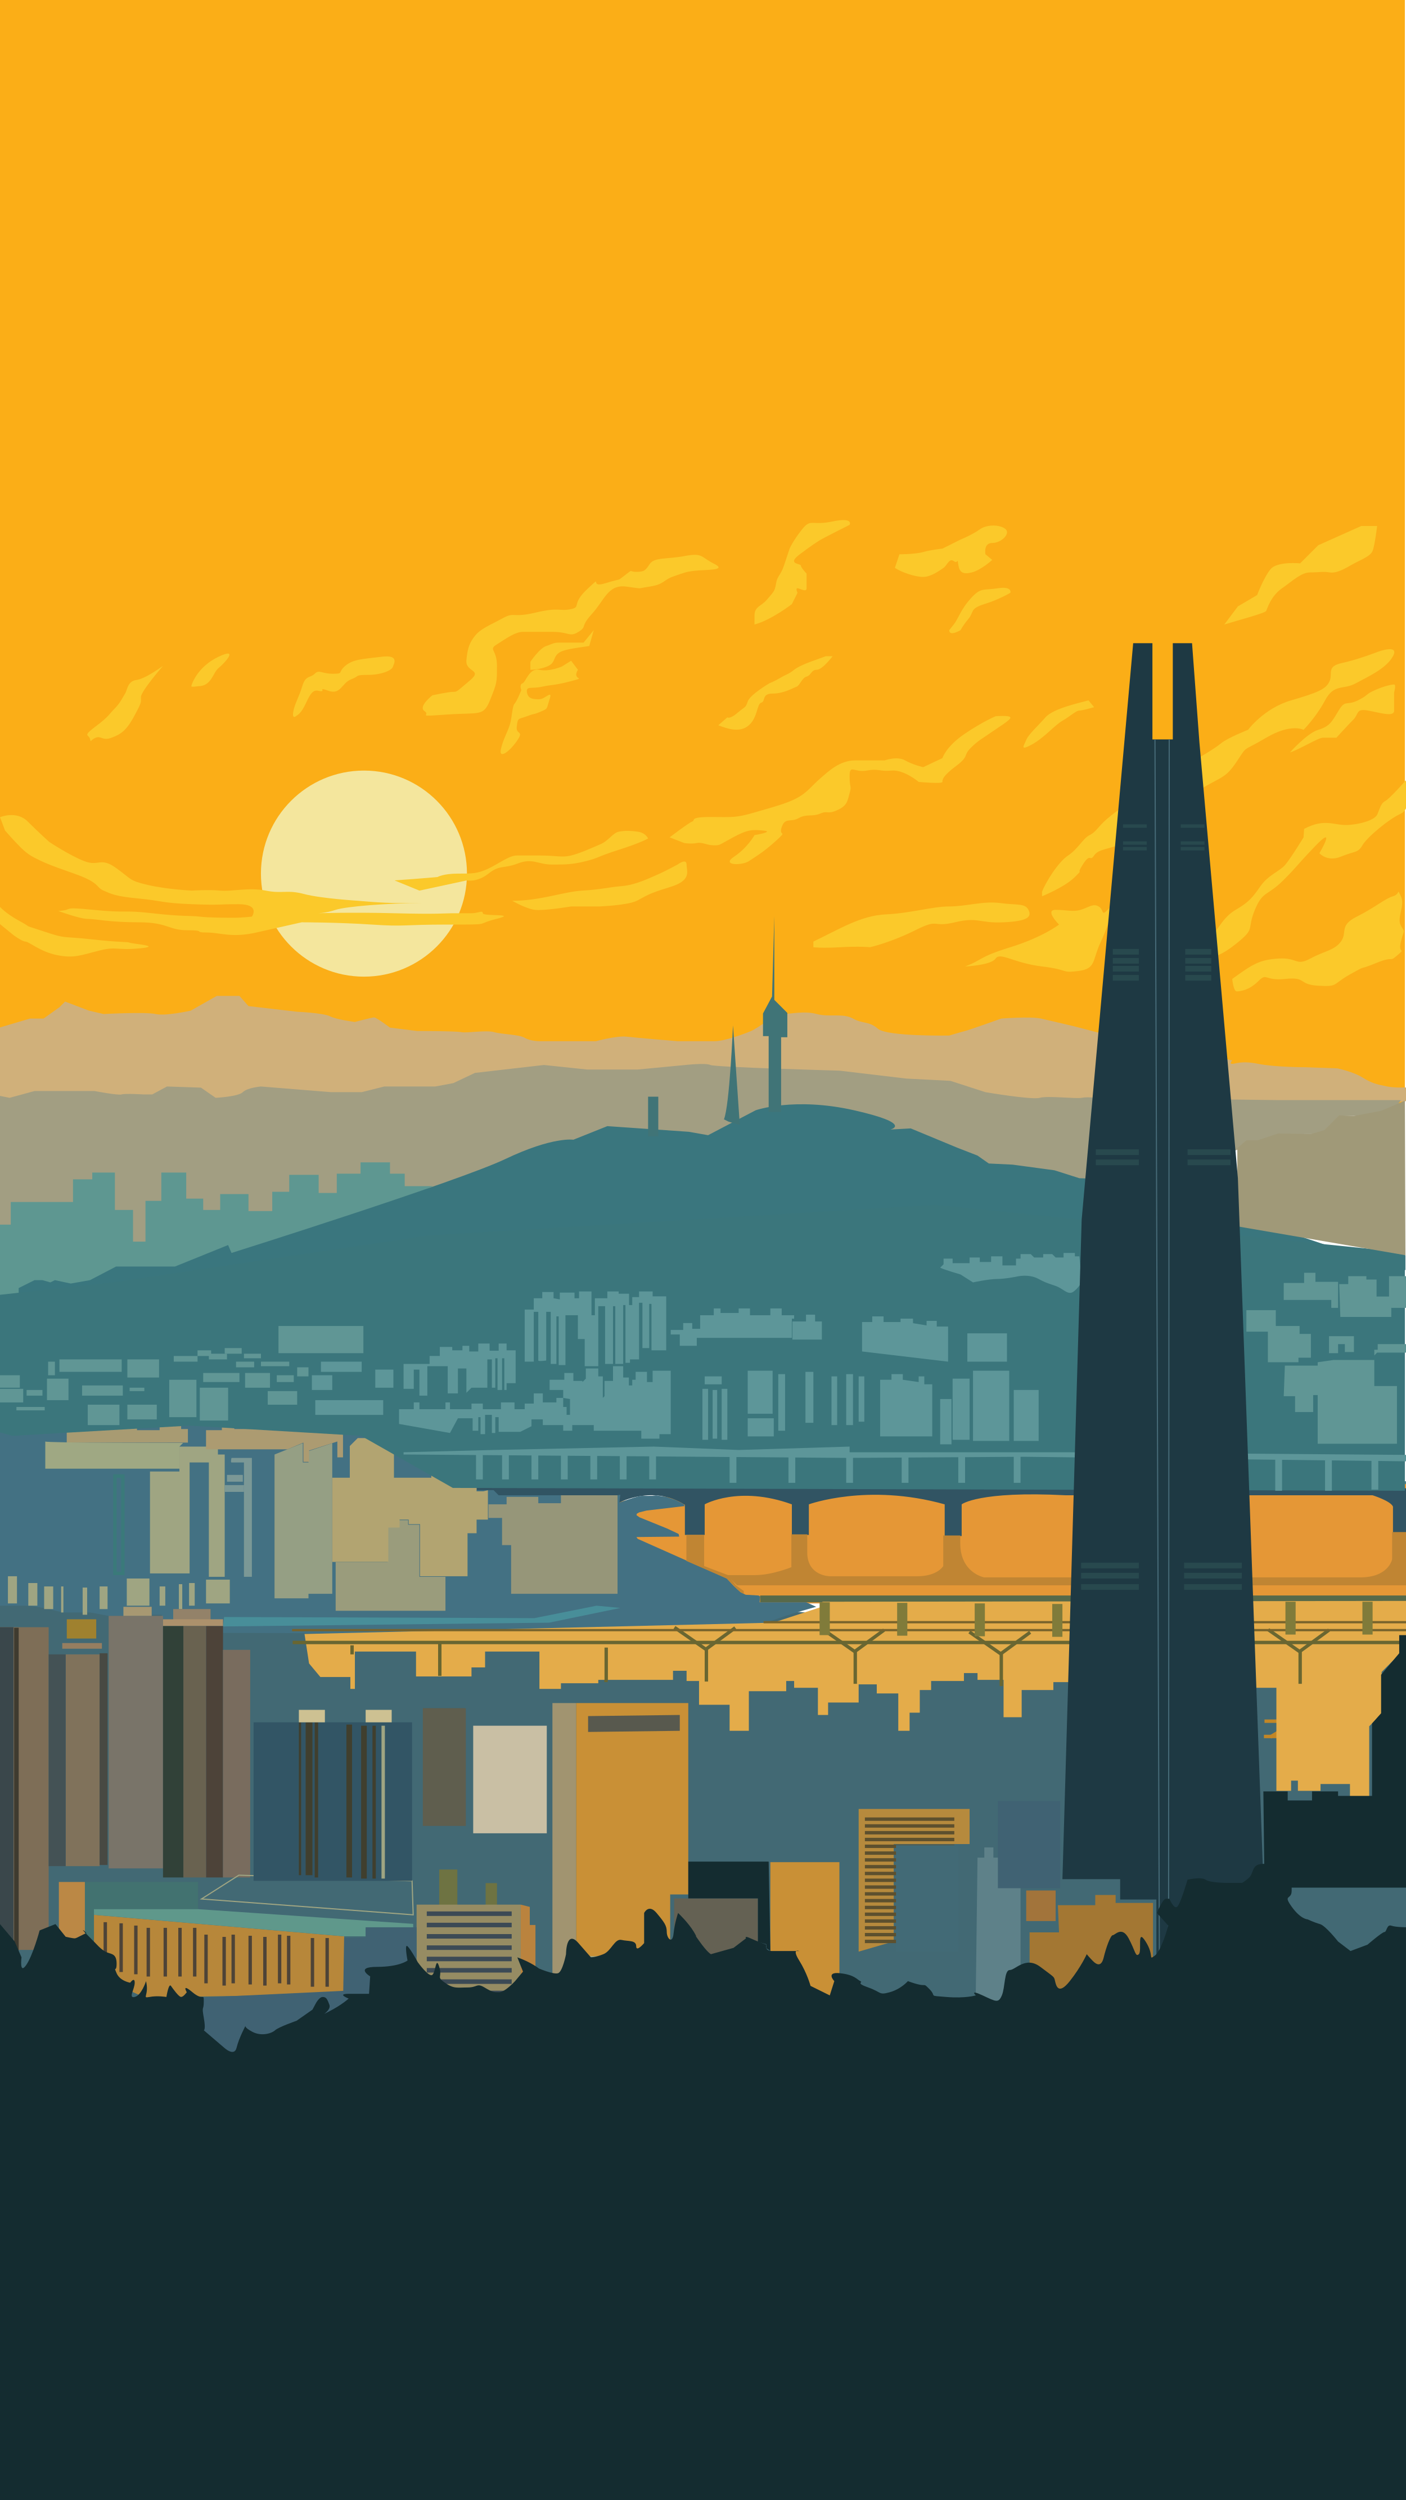 <?xml version="1.0" encoding="utf-8"?>
<!-- Generator: Adobe Illustrator 16.0.0, SVG Export Plug-In . SVG Version: 6.00 Build 0)  -->
<!DOCTYPE svg PUBLIC "-//W3C//DTD SVG 1.1//EN" "http://www.w3.org/Graphics/SVG/1.1/DTD/svg11.dtd">
<svg version="1.1" id="Layer_1" xmlns="http://www.w3.org/2000/svg" xmlns:xlink="http://www.w3.org/1999/xlink" x="0px" y="0px"
	 width="1242px" height="2208px" viewBox="0 0 1242 2208" enable-background="new 0 0 1242 2208" xml:space="preserve">
<polygon fill="#437183" points="425,1308 416,1319 470,1345 503,1323 502,1310 "/>
<polygon fill="#426974" points="0,1380 0,2206.779 5.868,2208 1242,2208 1242,1456.703 "/>
<g>
	<defs>
		<polygon id="SVGID_1_" points="0,0 0,908 1241,975 1241,0 "/>
	</defs>
	<clipPath id="SVGID_2_">
		<use xlink:href="#SVGID_1_"  overflow="visible"/>
	</clipPath>
	
		<!-- <linearGradient id="SVGID_3_" gradientUnits="userSpaceOnUse" x1="0" y1="2208" x2="1" y2="2208" gradientTransform="matrix(1241 0 0 -1241 0 2740616)">
            <stop  offset="0" style="stop-color:#7F47DD"/>
            <stop  offset="4.890640e-008" style="stop-color:#E99600"/>
            <stop  offset="0.5169" style="stop-color:#FBAE17"/>
            <stop  offset="1" style="stop-color:#E9C300"/>
        </linearGradient> -->
	<rect clip-path="url(#SVGID_2_)" fill="#FBAE17" width="1241" height="975"/>
</g>
<g>
	<defs>
		<rect id="SVGID_4_" width="1242" height="2208"/>
	</defs>
	<clipPath id="SVGID_5_">
		<use xlink:href="#SVGID_4_"  overflow="visible"/>
	</clipPath>
	
		<linearGradient id="SVGID_6_" gradientUnits="userSpaceOnUse" x1="9.765625e-004" y1="2208" x2="1" y2="2208" gradientTransform="matrix(1242 0 0 -1242 -1 2742824)">
		<stop  offset="0" style="stop-color:#7F47DD"/>
		<stop  offset="4.890640e-008" style="stop-color:#E99600"/>
		<stop  offset="0.517" style="stop-color:#FBAE17"/>
		<stop  offset="1" style="stop-color:#E9C300"/>
	</linearGradient>
	<polygon clip-path="url(#SVGID_5_)" fill="url(#SVGID_6_)" points="0,908 0,908 0,0 1241,0 1241,975 0,908 0,908 0,908 1241,975 
		1241,0 0,0 0,908 	"/>
	<path clip-path="url(#SVGID_5_)" fill="#D0B07A" d="M-0.5,907.5l27-8h12l14-10l5-5l21,8l13,3c0,0,37-2,46,0s31-3,31-3l23-13h20l8,9
		l43,5c0,0,23,1,29,4s22,5,22,5s15-4,17-4s14,9,14,9l24,3c0,0,34,0,39,1s22-2,29,0s22,2,27,5s13,3,13,3h50c0,0,18-5,27-4s45,4,45,4
		h33c8,0,25-6,32-9s21-15,28-15s19-3,30,0s23-1,32,4s14,2,22,9s63,6,63,6s10-3,14-4s32-11,32-11s26-2,35,0s30,7,30,7l19,5l120,25
		c0,0-3,3,0,3s8-3,23,0s42,3,42,3l28,1c0,0,14,3,22,8s12,6,22,8s26,0,33,1s27-3,27-3l-44,15l-180,18l-272-15l-134-3l-294,9l-186,12
		l-110-5l-66-5V907.5z"/>
	<path clip-path="url(#SVGID_5_)" fill="#A29E82" d="M-63,964l8.5,2.5l27-3l21,3l15,3l22-6h42h11c0,0,21,4,24,3s19,0,19,0h8l13-7
		l30,1l13,9c0,0,20-1,24-5s16-5,16-5l62,5h27l20-5h15h30l16-3l19-9l61-7l38,4h45l42-4c0,0,18-2,22,0s114,5,114,5l59,7l39,2l31,10
		c0,0,41,7,48,5s32,1,37,0s12,0,12,0l160,2h80h30l-7,10l-25,4h-22l-13,16h-18l-26,2l-24,8l-15,6l-24,14l-28,3l-43.879,8H618.5h-134
		l-102,8l-44,34l-273,19h-110l-23-75L-63,964z"/>
	<path clip-path="url(#SVGID_5_)" fill="#F4E69D" d="M412.5,771.5c0-50.258-40.742-91-91-91s-91,40.742-91,91s40.742,91,91,91
		S412.5,821.758,412.5,771.5"/>
	<path clip-path="url(#SVGID_5_)" fill="#FBC92A" d="M382,614c0,0-13,10-7,14s-9,5,20,3s32,2,38-13s6-15,6-30s-8-14,0-19
		s16-11,23-11h26c15,0,15,5,23,0s1-4,12-16s14-26,30-24s8,2,21,0s12-6,21-9s10-4,19-5s29,0,17-6s-10-10-26-7s-27,1-31,7s-5,7-12,7
		s-2-3-10,3s-1,2-17,7s-1-9-16,5s-5,16-15,18s-10-2-31,3s-18-1-29,5s-19,9-24,15s-7,11-8,22s15,8,3,18s-11,10-15,10S382,614,382,614
		"/>
	<path clip-path="url(#SVGID_5_)" fill="#FBC92A" d="M262,632c9-5,10-24,19-22s-2-4,9,0s12-7,20-10s3-4,15-4s21-4,22-7s6-11-10-9
		s-25,2-32,8s-1,7-11,7s-12-4-16,0s-8,1-11,11s-7,16-8,23S262,632,262,632"/>
	<path clip-path="url(#SVGID_5_)" fill="#FBC92A" d="M175,606c12,0,13-12,18-16s19-19,0-10s-24,25-24,26S175,606,175,606"/>
	<path clip-path="url(#SVGID_5_)" fill="#FBC92A" d="M144,588c0,0-19.5,22.5-19.5,27.5s1,4-6,17s-12,16-20,19s-9-2-14,0s-4,5-5,1
		s-7-2,5-11s12-11,17-16s7-10,9-13s2-11,10-12S144,588,144,588"/>
	<path clip-path="url(#SVGID_5_)" fill="#FBC92A" d="M520.5,570.5c-13,2-24,3-28,7s-2,8-9,11s-15,3-15,3v-7c0,0,8-12,14-14s6-3,12-3
		h21l9-11L520.5,570.5z"/>
	<path clip-path="url(#SVGID_5_)" fill="#FBC92A" d="M510.5,591.5c-6,10,9,6-6,10s-17,3-26,5s-14-1-13,5s6,6,11,6s12-9,9,0
		s-1,8-8,11s-4,1-12,4s-8,1-9,9s7,3,0,13s-16,16-14,7s6-15,8-22s2-16,4-18s6-12,6-12s-2-5,1-6s6-14,15-12s20-3,20-3l8-5L510.5,591.5
		z"/>
	<path clip-path="url(#SVGID_5_)" fill="#FBC92A" d="M634.5,640.5c8,3,19,7,27,0s7-19,11-20s0-8,10-8s18-5,21-6s5-8,9-9s4-6,9-6
		s14-12,14-12h-6l-11,4c0,0-12,4-17,8s-7,4-12,7s-10,5-10,5s-17,10-19,16s-2,4-9,10s-9,4-9,4L634.5,640.5z"/>
	<path clip-path="url(#SVGID_5_)" fill="#FBC92A" d="M666.5,551.5c15-4,33-18,33-18l5-10c0,0-2-4,0-4s8,4,8,0v-13c0,0-5-5-5-7
		s-13-1-1-10s14-10,17-12s27-14,27-14s4-7-15-3s-19-3-27,7s-11,17-11,17l-5,15c-3,9-6,9-7,16s-3,8-8,14s-11,6-11,14V551.5z"/>
	<path clip-path="url(#SVGID_5_)" fill="#FBC92A" d="M348.5,777.5c28-2,38-3,38-3s5-3,18-3s17,0,26-4s19-12,26-12h20c15,0,20,2,28,0
		s19-7,26-10s11-10,16-11s10-1,17,0s9,6,9,6s-7,4-26,10s-17,7-29,10s-18,3-30,3s-17-6-30-1s-16,1-26,9s-19.201,6-19.201,6l-41.799,9
		L348.5,777.5z"/>
	<path clip-path="url(#SVGID_5_)" fill="#FBC92A" d="M591.5,739.5c0,0,17-13,20-14s-3-4,16-4s22,1,39-4s29-8,38-13s13-11,20-17
		s17-16,31-16h26c0,0,11-4,18,0s16,6,16,6l17-8c0,0,3-10,19-21s28-16,28-16s12-1,13,1s-11,9-18,14s-10,6-17,13s-1,7-13,16
		s-12,12-12,14s-21,0-21,0s-13-11-24-10s-11-2-22,0s-15-6-15,5s2,8,0,15s-2,11-11,15s-8,0-15,3s-12,0-19,4s-12-1-15,8s6,2-5,12
		s-18,14-24,18s-25,4-13-4s18-19,18-19s18-3,8-4s-14-1-27,6s-11,7-17,7s-10-3-15-2s-11,0-11,0L591.5,739.5z"/>
	<path clip-path="url(#SVGID_5_)" fill="#FBC92A" d="M838.5,556.5c0,6,10,0,10,0s2-4,7-10s1-9,14-13s23-10,23-10s2-6-11-4
		s-15-1-24,9s-11,18-15,23L838.5,556.5z"/>
	<path clip-path="url(#SVGID_5_)" fill="#FBC92A" d="M790.5,501.5c6,4,18,8,25,8s15-6,18-8s5-9,9-6s3-4,4,3s4,9,12,7s18-11,18-11
		l-6-5c0,0-2-10,6-10s16-8,12-12s-16-5-23,0s-17,9-17,9l-16,8c0,0-10,1-17,3s-21,2-21,2L790.5,501.5z"/>
	<path clip-path="url(#SVGID_5_)" fill="#FBC92A" d="M961.5,618.5c-7,2-31,7-38,15s-15,15-17,20s-6,10,5,4s20-17,27-21s12-9,15-9
		s13-3,13-3L961.5,618.5z"/>
	<path clip-path="url(#SVGID_5_)" fill="#FBC92A" d="M0,721.667c0,0,14.5-6.167,24.5,3.833s19,18,19,18s18,12,31,17s14-4,28,6
		s11,11,28,15s39,5,39,5s15-1,25,0s25.333-3,40.167,0c14.833,3,18.833-1,33.833,3s48,6,48,6s20,2,36,2h21c-31,0-68,3-77,6
		s-16,3-16,3s30-1,68,0s45,0,51,0h17c6,0,10-3,10,0s32,0,12,5s-2,5-43,5s-37,2-67,0s-62-2-62-2s-18,4-40,9s-32,0-44,0s0-2-17-2
		s-17-7-43-7s-38-3-45-3s-26-7-26-7c15-1,1-4,31-1s26,0,52,3s34,2,42,3s26,1,31,1s15-1,15-1s8-11-12-11s-14,1-41,0s-26-3-47-5
		s-24-4-31-7s-3-7-26-15s-27-10-35-14s-13-10-16-13s-10-11-10-11L0,721.667z"/>
	<path clip-path="url(#SVGID_5_)" fill="#FBC92A" d="M-0.5,800.333c0,0,5,6.167,18,13.167s0,2,21,9s15,4,42,7s32,2,34,3s30,3,9,5
		s-20-2-36,2s-22,7-37,4s-25-12-28-12s-11-6-11-6l-12-9.834V800.333z"/>
	<path clip-path="url(#SVGID_5_)" fill="#FBC92A" d="M452.5,795.5c25,0,45-8,62-9s23-3,35-4s24-7,31-10s18-9,18-9s8-6,8,0
		s5,14-15,20s-21,8-29,12s-33,5-33,5h-25c0,0-24,4-32,3S452.5,795.5,452.5,795.5"/>
	<path clip-path="url(#SVGID_5_)" fill="#FBC92A" d="M1152,732c19-10,26.5-2.5,39.5-3.5c8.255-0.635,15.301-2.48,19.855-4.766
		c2.619-1.314,4.416-2.774,5.145-4.234c2-4,3-10,7-12S1242,689,1242,689s6.5,24.5-4.5,29.5s-30,21-34,28s-7,5-19,10s-19-3-19-3
		s16-27-4-6s-14,16-28,30s-18,9-25,26s0,16-13,27s-20,14-29,16s-9-6,0-15s13-21,25-28s15-11,22-21s17-13,22-19s16-24,16-24L1152,732
		z"/>
	<path clip-path="url(#SVGID_5_)" fill="#FBC92A" d="M1088.5,864.5c18-13,24-17,41-18s15,7,28,0s21-7,27-15s-2-14,14-22s25-16,32-18
		s3-8,7,0s-4,19,0,26s3,2,0,14s5,5-3,12s-2,0-19,7s-7,1-23,10s-10,11-28,10s-10-8-29-6s-16-6-24,2s-16,9-19,9
		S1088.5,864.5,1088.5,864.5"/>
	<path clip-path="url(#SVGID_5_)" fill="#FBC92A" d="M718.5,831.5c23-11,42-23,64-24s41-7,56-7s30-5,45-3s22,0,25,6s0,10-22,11
		s-22-5-43,0s-13-4-35,7s-40,15-40,15s-9-1-26,0s-24,0-24,0V831.5z"/>
	<path clip-path="url(#SVGID_5_)" fill="#FBC92A" d="M852.5,853.5c16-6,11-8,40-17s43-20,43-20s-13-13-3-13s15,2,22,0s11-6,16-3
		s2,9,8,3s14-31,9-16s-7,27-15,44s-4,24-20,26s-7-1-32-4s-37-13-41-7S852.5,853.5,852.5,853.5"/>
	<path clip-path="url(#SVGID_5_)" fill="#FBC92A" d="M920.5,787.5c3-8,14-26,23-32s13-15,19-18s7-7,15-14s37-28,47-34s15-8,26-15
		s22-13,28-18s24-12,24-12s14-19,38-26s31-10,34-17s-3-13,11-16s32-10,32-10s19-7,13,4s-22,18-33,24s-19,0-27,15s-19,26-19,26
		s-11-6-33,7s-16,6-26,21s-13,13-33,25s-21,12-29,19s-16,20-34,27s-26,6-30,12s-3-3-10,8s2,2-7,11s-29,17-29,17V787.5z"/>
	<path clip-path="url(#SVGID_5_)" fill="#FBC92A" d="M1139.5,664.5c9-3,25-13,29-13h12c0,0,10-11,15-16s2-10,13-8s23,6,23,0v-16
		c0,0,2-7,0-7s-8,1-17,5s-5,4-15,9s-11-1-17,9s-8,14-18,17S1139.5,664.5,1139.5,664.5"/>
	<path clip-path="url(#SVGID_5_)" fill="#FBC92A" d="M1081.5,551.5c13-4,36-10,37-12s4-13,14-20s17-14,25-14s11-1,17,0s13-3,20-7
		s16-7,18-12s4-22,4-22h-14l-38,17l-16,16c0,0-20-2-26,5s-12,23-12,23l-17,10L1081.5,551.5z"/>
	<path clip-path="url(#SVGID_5_)" fill="#5E9791" d="M-66,1060h10v-38h30l7,12v42h9v22.5h8.5v-17h11v-20h37h18v-20h17v-6h20v33h16
		v28h11v-36h14v-25h22v23h15v10h15v-14h25v15h21v-17h15v-15h26v16h16v-17h21v-10h26v10h13v11h24.974l-146.974,67c0,0-190,48-191,47
		s-49-19-49-19l3-43"/>
	<path clip-path="url(#SVGID_5_)" fill="#3A767E" d="M0.5,1144.5v56l40,2l105-5l91-8v-23h41v-7h21v5h35v20h11h24v22h11v-8h7v-11h11
		v6h8v-5h9v5h7v-8h11v8h7v-8h9v7h7v10h8v-11v-35h6v-10h9v-6h9v6h7v-6h29v22h3v-16h8v-6h12v3h8v9h4v-6h5v-6h14v3h10v26l8,5l21-16h17
		l91,1l104,24h72l206-26h21l114-36v-13l-34-5h-24l-72-24l-20-5l-103-33l-35-1l-22-7l-37-5l-21-1l-10-7l-18-7l-41-17l-18,1
		c0,0,21-5-32-17s-87,0-87,0l-42,22l-17-3l-72-5l-30,12c0,0-18-3-60,17s-242,83-242,83l-3-7l-47,19h-52l-23,12l-17,3l-14-3l-4,2
		l-7-2h-7l-14,7v5l-7,2h-19h-40c-10-10-9,0-9,0l-8.5,0.5"/>
	<polygon clip-path="url(#SVGID_5_)" fill="#407477" points="684,809 682,880 674,895 674,915 679,915 679,982 690,982 690,916 
		695.5,916 695.5,894.5 684,883 	"/>
	<path clip-path="url(#SVGID_5_)" fill="#407477" d="M647.5,905.5c0,0-3,71-8,83l4,2l10,3L647.5,905.5z"/>
	<rect x="572.5" y="968.5" clip-path="url(#SVGID_5_)" fill="#407477" width="9" height="35"/>
	<polygon clip-path="url(#SVGID_5_)" fill="#5D9699" points="237,1166 237,1195 246,1195 246,1171 321,1171 321,1196 333,1196 
		333,1166 299,1166 299,1158 278,1158 278,1166 	"/>
	<polygon clip-path="url(#SVGID_5_)" fill="#5D9699" points="948.038,1177.5 909.5,1189.5 909.5,1231.5 946.5,1231.5 	"/>
	<rect x="41.5" y="1240.5" clip-path="url(#SVGID_5_)" fill="#609695" width="23" height="16"/>
	<rect x="28.5" y="1204.5" clip-path="url(#SVGID_5_)" fill="#609695" width="9" height="5"/>
	<rect x="599.5" y="1284.5" clip-path="url(#SVGID_5_)" fill="#5D9699" width="6" height="22"/>
	<polygon clip-path="url(#SVGID_5_)" fill="#54838B" points="421,1309 1325,1308 1316,1314 421,1312 	"/>
	<path clip-path="url(#SVGID_5_)" fill="#E59736" d="M585.777,1321.695c0,0-56.896,2.418-40.64,10.881
		c16.256,8.463,40.64,18.136,34.544,19.345c-6.096,1.21-39.624,0-37.592,2.419c2.032,2.418,15.24,9.672,15.24,9.672l66.04,33.853
		c0,0,10.16,13.3,12.192,14.509s6.096,3.627,6.096,3.627H1425v-25.39c0,0-24.384-12.091-69.089-19.345
		c-44.704-7.254-57.912-27.808-57.912-27.808s-32.55-32.728-47.263-32.686c-14.714,0.041-50.104-1.772-50.104-1.772
		L585.777,1321.695z"/>
	<rect x="671.5" y="1409" clip-path="url(#SVGID_5_)" fill="#586949" width="759.5" height="6"/>
	<path clip-path="url(#SVGID_5_)" fill="#315463" d="M421,1312v4h15l4.5,4.5H547v6.5c0,0,30-16,58,2v26.5h17.5v-27c0,0,30-17,77,0
		v27h15v-27c0,0,52-19,120,0v28h15v-28c0,0,15-12,92-8h271c0,0,16,5,18,10v23h16v-26c0,0,0-7,37-7h32v-6L421,1312z"/>
	<path clip-path="url(#SVGID_5_)" fill="#437183" d="M671,1415h41.25l8.75,4c0,0-22,6-33,10s-15,5-15,5l-121,5c0,0-37,6-41,5
		s-314-2-314-2v-11h-11v-10h-33v9h-10v-4h-9v-7h-25v8H96l-16-3H56c-2,0-15-4-17-4s-10-2-17-2H7H0v-157l212-8l94,3h39l21,9l-14,15
		l4,4h64l1,32h15l4,6l105.667-1.5L548,1320l-1,7c0,0,16.083-5.953,20.041-5.977C571,1321,576,1321,576,1321l3.5-0.416l8.756,1.307
		l8.472,2.746l6.827,3.467L605,1330l-33.941,3.998l-6.485,1.615l-2.052,1.167l-0.248,1.338L565,1340l24.475,9.931l9.611,4.533
		l0.429,0.338L600,1357l-37.21,0.377l-0.586,0.181l1.15,1.446L642,1394l6.212,6.625L654,1406l4.7,2.35L670,1409l1.5,0.875L671,1415z
		"/>
	<path clip-path="url(#SVGID_5_)" fill="#C08533" d="M699.072,1355v29c0,0-17.021,7-32.041,7H642l9.012,9H1431v-5.333h-165.209
		c0,0-21.027-2.667-21.027-17.667v-24h-15.019v24c0,0-3.004,16-28.036,16H869.288c0,0-21.026-4-21.026-30v-7h-15.02v27
		c0,0-5.006,9-23.029,9h-77.098c0,0-20.025,0-20.025-21v-16H699.072z"/>
	<polygon clip-path="url(#SVGID_5_)" fill="#C08533" points="606.333,1378.5 606.333,1355.5 622,1355.5 622,1383 643,1391 650,1400 
		657,1405 657,1407.5 654.934,1406.467 651.321,1403.513 642,1394 	"/>
	
		<rect x="101.5" y="1303.5" clip-path="url(#SVGID_5_)" fill="none" stroke="#3A7A7A" stroke-width="3" stroke-miterlimit="10" width="7" height="86"/>
	<polygon clip-path="url(#SVGID_5_)" fill="#9FA582" points="132.5,1299.5 158.5,1299.5 158.5,1291.5 158.5,1277.5 192.5,1277.5 
		192.5,1284.5 198.5,1284.5 198.5,1392.5 184.5,1392.5 184.5,1291.5 167.5,1291.5 167.5,1389.5 132.5,1389.5 	"/>
	<path clip-path="url(#SVGID_5_)" fill="#7B9896" d="M204.5,1287.5c0,0-1,4,0,4h11v101h7v-105H204.5z"/>
	<rect x="200.5" y="1302.5" clip-path="url(#SVGID_5_)" fill="#7B9896" width="14" height="6"/>
	<polygon clip-path="url(#SVGID_5_)" fill="#7B9896" points="200.5,1311.5 215.5,1311.5 215.5,1317.5 198.5,1317.5 198.5,1311.5 	
		"/>
	<polygon clip-path="url(#SVGID_5_)" fill="#959F84" points="242.5,1284.5 242.5,1411.5 272.5,1411.5 272.5,1407.5 293.5,1407.5 
		293.5,1274.5 272.5,1281.5 272.5,1291.5 267.5,1291.5 267.5,1274.5 	"/>
	<polygon clip-path="url(#SVGID_5_)" fill="#9A9C7C" points="296.5,1379.5 342.5,1379.5 342.5,1348.5 347.5,1348.5 351.5,1348.5 
		351.5,1342.5 360.5,1342.5 360.5,1346.5 370.5,1346.5 370.5,1392.5 393.5,1392.5 393.5,1422.5 296.5,1422.5 	"/>
	<polygon clip-path="url(#SVGID_5_)" fill="#969679" points="545.5,1320.5 545.5,1407.5 451.5,1407.5 451.5,1364.5 443.5,1364.5 
		443.5,1340.5 431.5,1340.5 431.5,1328.5 447.5,1328.5 447.5,1321.908 475.5,1321.908 475.5,1327.5 495.5,1327.5 495.5,1320.5 	"/>
	<polygon clip-path="url(#SVGID_5_)" fill="#B2A471" points="427,1317 421,1317 421,1309 414,1309 414,1297 404,1297 404,1303 
		397,1303 397,1299 381,1299 381,1305 348,1305 348,1270 316,1270 309,1277 309,1289.333 309,1305 293.5,1305 293.5,1379.333 
		343,1379.333 343,1349 353,1349 353,1342 361,1342 361,1346 371,1346 371,1392 413,1392 413,1354 421,1354 421,1342 431,1342 
		431,1316 	"/>
	<polygon clip-path="url(#SVGID_5_)" fill="#AC9B71" points="298,1287 298,1273 273,1281 273,1291 268,1291 268,1274 
		253.908,1279.938 193,1279.938 182,1279.938 182,1263 196,1263 196,1258 207,1258 207,1262 231,1262 231,1258 243,1258 243,1263 
		256,1263 256,1254.5 272.5,1254.5 272.5,1263 303,1263 303,1287 	"/>
	<polygon clip-path="url(#SVGID_5_)" fill="#A89B72" points="177,1274 166,1274 166,1262 160,1262 160,1253 141,1253 141,1263 
		121,1263 121,1254 108,1254 105,1257 85,1257 85,1254 73,1254 73,1260 58.954,1260 58.954,1274 	"/>
	<path clip-path="url(#SVGID_5_)" fill="#9FA883" d="M40,1273v24h118.5v-19.5l3.25-3.25C161.75,1274.25,40,1274.333,40,1273"/>
	<rect x="182" y="1395" clip-path="url(#SVGID_5_)" fill="#9FA582" width="21" height="21"/>
	<rect x="167" y="1398" clip-path="url(#SVGID_5_)" fill="#9FA582" width="5" height="20"/>
	<rect x="158" y="1399" clip-path="url(#SVGID_5_)" fill="#9FA582" width="3" height="22"/>
	<rect x="141" y="1401" clip-path="url(#SVGID_5_)" fill="#9FA582" width="5" height="17"/>
	<rect x="112" y="1394" clip-path="url(#SVGID_5_)" fill="#9FA582" width="20" height="24"/>
	<rect x="88" y="1401" clip-path="url(#SVGID_5_)" fill="#9FA582" width="7" height="20"/>
	<rect x="73" y="1402" clip-path="url(#SVGID_5_)" fill="#9FA582" width="4" height="24"/>
	<rect x="54" y="1401" clip-path="url(#SVGID_5_)" fill="#9FA582" width="2" height="23"/>
	<rect x="39" y="1401" clip-path="url(#SVGID_5_)" fill="#9FA582" width="8" height="20"/>
	<rect x="25" y="1398" clip-path="url(#SVGID_5_)" fill="#9FA582" width="8" height="20"/>
	<rect x="7" y="1392" clip-path="url(#SVGID_5_)" fill="#9FA582" width="8" height="24"/>
	<polygon clip-path="url(#SVGID_5_)" fill="#488E99" points="548,1420 485,1433 197,1436.333 198,1428 472,1429 527,1418 	"/>
	<polygon clip-path="url(#SVGID_5_)" fill="#3B767C" points="1241,1106 1241,1316.5 400,1314 319,1268 167,1259 11,1268 0,1265 
		-1.5,1143.627 103,1132 379,1091 826,1064 	"/>
	<rect x="246" y="1171" clip-path="url(#SVGID_5_)" fill="#609695" width="75" height="24"/>
	<path clip-path="url(#SVGID_5_)" fill="#5D9699" d="M489,1146.5v-5.5h-10v5.5h-7.5v10h-8v46h8v-44h4v43c0,1,7,0,7,0v-43h4v46h5v-42
		h2v43h6v-44h11v21h6v24h12v-53h6v51h7v-51h2v51h7v-52h2v51h4v-3h8v-50h3v40h6v-39h2v41h13v-47.667h-12v-4.333h-12v5h-6v7h-2.833
		v-10H546.5v-2h-10v6h-11v15h-3v-21h-11v6h-4v-5h-13v6L489,1146.5z"/>
	<polygon clip-path="url(#SVGID_5_)" fill="#5D9699" points="356.5,1226.5 356.5,1204.5 379.5,1204.5 379.5,1197.5 388.5,1197.5 
		388.5,1189.5 399.5,1189.5 399.5,1192.5 408.5,1192.5 408.5,1188.5 414.5,1188.5 414.5,1193.5 422.5,1193.5 422.5,1186.5 
		432.5,1186.5 432.5,1192.833 440.5,1192.833 440.5,1186.5 447.5,1186.5 447.5,1192.5 455.5,1192.5 455.5,1221.5 447.5,1221.5 
		447.5,1227.5 445.5,1227.5 445.5,1199.5 443.5,1199.5 443.5,1227.5 439.5,1227.5 439.5,1199.5 437.5,1199.5 437.5,1225.5 
		434.5,1225.5 434.5,1200.5 430.5,1200.5 430.5,1225.5 421.5,1225.5 416.5,1225.5 412,1230 412,1208.5 404.5,1208.5 404.5,1230.5 
		395.5,1230.5 395.5,1206.5 377.5,1206.5 377.5,1232.5 370.5,1232.5 370.5,1209.5 365.5,1209.5 365.5,1226.5 	"/>
	<polygon clip-path="url(#SVGID_5_)" fill="#5D9699" points="592.5,1174.5 603.5,1174.5 603.5,1168.404 611.5,1168.404 
		611.5,1173.5 618.5,1173.5 618.5,1161.5 630.5,1161.5 630.5,1155.5 636.5,1155.5 636.5,1159.5 652.5,1159.5 652.5,1155.5 
		662.5,1155.5 662.5,1161.5 680.5,1161.5 680.5,1155.5 690.5,1155.5 690.5,1161.5 701.5,1161.5 701.5,1164.5 699.5,1164.5 
		699.5,1181.5 615.5,1181.5 615.5,1188.5 600.5,1188.5 600.5,1178.5 592.5,1178.5 	"/>
	<polygon clip-path="url(#SVGID_5_)" fill="#5D9699" points="700,1167 712,1167 712,1161 720,1161 720,1167 726,1167 726,1183 
		700,1183 	"/>
	<polygon clip-path="url(#SVGID_5_)" fill="#5D9699" points="761.5,1167.5 770.5,1167.5 770.5,1162.5 780.5,1162.5 780.5,1167.5 
		795.5,1167.5 795.5,1164.5 806.5,1164.5 806.5,1168.5 818.5,1170.5 818.5,1166.5 827.5,1166.5 827.5,1171.5 837.5,1171.5 
		837.5,1202.5 761.5,1193.5 	"/>
	<polygon clip-path="url(#SVGID_5_)" fill="#5D9699" points="352.5,1257.5 352.5,1244.5 365.5,1244.5 365.5,1238.5 370.5,1238.5 
		370.5,1244.5 393.5,1244.5 393.5,1238.5 397.5,1238.5 397.5,1244.5 416.5,1244.5 416.5,1239.5 426.5,1239.5 426.5,1244.5 
		442.5,1244.5 442.5,1238.5 454.5,1238.5 454.5,1244.5 463.5,1244.5 463.5,1239.5 471.5,1239.5 471.5,1230.5 479.5,1230.5 
		479.5,1238.5 491.5,1238.5 491.5,1234.5 497.5,1234.5 497.5,1242.5 500.5,1242.5 500.5,1249.5 503.5,1249.5 503.5,1235.5 
		497.5,1234.5 497.5,1231.5 497.5,1227.5 485.5,1227.5 485.5,1218.5 498.5,1218.5 498.5,1212.5 506.5,1212.5 506.5,1219.5 
		514.5,1219.5 514.5,1220.5 517.5,1217.5 517.5,1208.5 528.5,1208.5 528.5,1215.5 532.5,1215.5 532.5,1234.5 534,1233 534,1219.5 
		541.5,1219.5 541.5,1206.5 550.5,1206.5 550.5,1216.5 555.5,1216.5 555.5,1223.5 558.5,1223.5 558.5,1218.5 561.5,1218.5 
		561.5,1211.5 571.5,1211.5 571.5,1220.5 576.5,1220.5 576.5,1210.5 592.5,1210.5 592.5,1266.5 582.5,1266.5 582.5,1270.5 
		566.5,1270.5 566.5,1263.5 524.5,1263.5 524.5,1258.5 505.5,1258.5 505.5,1263.5 497.5,1263.5 497.5,1258.5 479.5,1258.5 
		479.5,1253.5 469.5,1253.5 469.5,1259.5 459.5,1264.5 440.5,1264.5 440.5,1251.5 437.5,1251.5 437.5,1265.5 434.5,1265.5 
		434.5,1249.5 428.5,1249.5 428.5,1266.5 424.5,1266.5 424.5,1251.5 422.5,1251.5 422.5,1263.5 417.5,1263.5 417.5,1252.5 
		404.5,1252.5 397.5,1265.5 	"/>
	<rect x="660.5" y="1210.5" clip-path="url(#SVGID_5_)" fill="#5D9699" width="22" height="38"/>
	<rect x="660.5" y="1252.5" clip-path="url(#SVGID_5_)" fill="#5D9699" width="23" height="16"/>
	<rect x="687.5" y="1213.5" clip-path="url(#SVGID_5_)" fill="#5D9699" width="6" height="50"/>
	<rect x="711.5" y="1211.5" clip-path="url(#SVGID_5_)" fill="#5D9699" width="7" height="45"/>
	<rect x="734.5" y="1215.5" clip-path="url(#SVGID_5_)" fill="#5D9699" width="5" height="43"/>
	<rect x="747.5" y="1213.5" clip-path="url(#SVGID_5_)" fill="#5D9699" width="6" height="45"/>
	<rect x="758.5" y="1215.5" clip-path="url(#SVGID_5_)" fill="#5D9699" width="5" height="40"/>
	<rect x="622.5" y="1215.5" clip-path="url(#SVGID_5_)" fill="#5D9699" width="15" height="7"/>
	<rect x="620.5" y="1226.5" clip-path="url(#SVGID_5_)" fill="#5D9699" width="5" height="45"/>
	<rect x="629.5" y="1227.5" clip-path="url(#SVGID_5_)" fill="#5D9699" width="4" height="43"/>
	<rect x="637.5" y="1226.5" clip-path="url(#SVGID_5_)" fill="#5D9699" width="5" height="45"/>
	<polygon clip-path="url(#SVGID_5_)" fill="#5D9699" points="777.5,1218.5 787.5,1218.5 787.5,1213.5 797.5,1213.5 797.5,1218.5 
		811.5,1220.5 811.5,1215.5 816.5,1215.5 816.5,1222.5 823.5,1222.5 823.5,1268.5 777.5,1268.5 	"/>
	<rect x="859.5" y="1210.5" clip-path="url(#SVGID_5_)" fill="#5D9699" width="32" height="62"/>
	<rect x="895.5" y="1227.5" clip-path="url(#SVGID_5_)" fill="#5D9699" width="22" height="45"/>
	<rect x="854.5" y="1177.5" clip-path="url(#SVGID_5_)" fill="#5D9699" width="35" height="25"/>
	<rect x="830.5" y="1235.5" clip-path="url(#SVGID_5_)" fill="#5D9699" width="10" height="40"/>
	<rect x="841.5" y="1217.5" clip-path="url(#SVGID_5_)" fill="#5D9699" width="15" height="54"/>
	<path clip-path="url(#SVGID_5_)" fill="#5D9699" d="M830.5,1119.5c4,2,18,6,18,6l11,7c0,0,14-3,21-3s17-2,17-2s11-3,20,2s14,5,19,8
		s8,6,12,3s7-8,7-8l-2-23h-4v-3h-10v4h-7l-3-3h-8v3h-8l-3-3h-9v4h-4v6h-12v-8h-10v5h-10v-4h-9v5h-15v-4h-8v5L830.5,1119.5z"/>
	<rect x="278.5" y="1236.5" clip-path="url(#SVGID_5_)" fill="#5D9699" width="60" height="13"/>
	<rect x="236.5" y="1228.5" clip-path="url(#SVGID_5_)" fill="#609695" width="26" height="12"/>
	<rect x="275.5" y="1214.5" clip-path="url(#SVGID_5_)" fill="#5D9699" width="18" height="13"/>
	<rect x="262.5" y="1207.5" clip-path="url(#SVGID_5_)" fill="#609695" width="10" height="8"/>
	<rect x="244.5" y="1214.5" clip-path="url(#SVGID_5_)" fill="#609695" width="15" height="6"/>
	<rect x="283.5" y="1202.5" clip-path="url(#SVGID_5_)" fill="#5D9699" width="36" height="9"/>
	<rect x="331.5" y="1209.5" clip-path="url(#SVGID_5_)" fill="#5D9699" width="16" height="16"/>
	<rect x="230.5" y="1202.5" clip-path="url(#SVGID_5_)" fill="#609695" width="25" height="4"/>
	<rect x="216.5" y="1212.5" clip-path="url(#SVGID_5_)" fill="#609695" width="22" height="13"/>
	<rect x="208.5" y="1202.5" clip-path="url(#SVGID_5_)" fill="#609695" width="16" height="5"/>
	<rect x="215.5" y="1195.5" clip-path="url(#SVGID_5_)" fill="#609695" width="15" height="4"/>
	<rect x="198.5" y="1190.5" clip-path="url(#SVGID_5_)" fill="#609695" width="15" height="5"/>
	<rect x="184.5" y="1195.5" clip-path="url(#SVGID_5_)" fill="#609695" width="16" height="5"/>
	<rect x="174.5" y="1192.5" clip-path="url(#SVGID_5_)" fill="#609695" width="12" height="5"/>
	<rect x="153.5" y="1197.5" clip-path="url(#SVGID_5_)" fill="#609695" width="21" height="5"/>
	<rect x="179.5" y="1212.5" clip-path="url(#SVGID_5_)" fill="#609695" width="32" height="8"/>
	<rect x="176.5" y="1225.5" clip-path="url(#SVGID_5_)" fill="#609695" width="25" height="29"/>
	<rect x="149.5" y="1218.5" clip-path="url(#SVGID_5_)" fill="#609695" width="24" height="33"/>
	<rect x="41.5" y="1217.5" clip-path="url(#SVGID_5_)" fill="#609695" width="19" height="19"/>
	<rect x="77.5" y="1240.5" clip-path="url(#SVGID_5_)" fill="#609695" width="28" height="18"/>
	<rect x="112.5" y="1240.5" clip-path="url(#SVGID_5_)" fill="#609695" width="26" height="13"/>
	<rect x="72.5" y="1223.5" clip-path="url(#SVGID_5_)" fill="#609695" width="36" height="9"/>
	<rect x="114.5" y="1225.5" clip-path="url(#SVGID_5_)" fill="#609695" width="13" height="3"/>
	<rect x="52.5" y="1200.5" clip-path="url(#SVGID_5_)" fill="#609695" width="55" height="11"/>
	<rect x="112.5" y="1200.5" clip-path="url(#SVGID_5_)" fill="#609695" width="28" height="16"/>
	<rect x="42.5" y="1202.5" clip-path="url(#SVGID_5_)" fill="#609695" width="6" height="12"/>
	<rect x="23.5" y="1227.5" clip-path="url(#SVGID_5_)" fill="#609695" width="14" height="5"/>
	<rect x="-6.5" y="1226.5" clip-path="url(#SVGID_5_)" fill="#609695" width="27" height="12"/>
	<rect x="-1.5" y="1214.5" clip-path="url(#SVGID_5_)" fill="#609695" width="19" height="11"/>
	<rect x="14.5" y="1242.5" clip-path="url(#SVGID_5_)" fill="#609695" width="25" height="3"/>
	<polygon clip-path="url(#SVGID_5_)" fill="#5D9699" points="356.5,1282.5 435.5,1280.5 577.5,1277.5 652.5,1280.5 750.5,1277.5 
		750.5,1282.5 942.5,1282.5 1327.5,1285.5 1327.5,1291.5 904.5,1286.5 747.5,1287.5 361.5,1284.5 356.5,1284.5 	"/>
	<rect x="420.5" y="1284.5" clip-path="url(#SVGID_5_)" fill="#5D9699" width="6" height="22"/>
	<rect x="443.5" y="1284.5" clip-path="url(#SVGID_5_)" fill="#5D9699" width="6" height="22"/>
	<rect x="469.5" y="1284.5" clip-path="url(#SVGID_5_)" fill="#5D9699" width="6" height="22"/>
	<rect x="495.5" y="1284.5" clip-path="url(#SVGID_5_)" fill="#5D9699" width="6" height="22"/>
	<rect x="521.5" y="1284.5" clip-path="url(#SVGID_5_)" fill="#5D9699" width="6" height="22"/>
	<rect x="547.5" y="1284.5" clip-path="url(#SVGID_5_)" fill="#5D9699" width="6" height="22"/>
	<rect x="573.5" y="1284.5" clip-path="url(#SVGID_5_)" fill="#5D9699" width="6" height="22"/>
	<rect x="644.5" y="1284.5" clip-path="url(#SVGID_5_)" fill="#5D9699" width="6" height="25"/>
	<rect x="696.5" y="1284.5" clip-path="url(#SVGID_5_)" fill="#5D9699" width="6" height="25"/>
	<rect x="747.5" y="1284.5" clip-path="url(#SVGID_5_)" fill="#5D9699" width="6" height="25"/>
	<rect x="796.5" y="1284.5" clip-path="url(#SVGID_5_)" fill="#5D9699" width="6" height="25"/>
	<rect x="846.5" y="1284.5" clip-path="url(#SVGID_5_)" fill="#5D9699" width="6" height="25"/>
	<rect x="895.5" y="1284.5" clip-path="url(#SVGID_5_)" fill="#5D9699" width="6" height="25"/>
	<rect x="1126.5" y="1287.5" clip-path="url(#SVGID_5_)" fill="#5D9699" width="6" height="29"/>
	<rect x="1170.5" y="1289.5" clip-path="url(#SVGID_5_)" fill="#5D9699" width="6" height="27"/>
	<rect x="1211.5" y="1288.5" clip-path="url(#SVGID_5_)" fill="#5D9699" width="6" height="27"/>
	<polygon clip-path="url(#SVGID_5_)" fill="#609695" points="1134,1148 1134,1133 1152,1133 1152,1124 1162,1124 1162,1132 
		1182,1132 1182,1155 1176,1155 1176,1148 	"/>
	<polygon clip-path="url(#SVGID_5_)" fill="#609695" points="1183,1134 1191,1134 1191,1127 1201,1127 1207,1127 1207,1130 
		1216,1130 1216,1145 1227,1145 1227,1127 1242,1127 1242,1155 1229,1155 1229,1163 1184,1163 	"/>
	<rect x="1101" y="1157" clip-path="url(#SVGID_5_)" fill="#609695" width="26" height="19"/>
	<polygon clip-path="url(#SVGID_5_)" fill="#609695" points="1126,1171 1148,1171 1148,1178 1158,1178 1158,1199 1147,1199 
		1147,1203 1120,1203 1120,1171 	"/>
	<polygon clip-path="url(#SVGID_5_)" fill="#609695" points="1135,1206 1170,1206 1170,1223 1167,1223 1167,1232 1160,1232 
		1160,1247 1144,1247 1144,1233 1134,1233 	"/>
	<polygon clip-path="url(#SVGID_5_)" fill="#609695" points="1178,1201 1214,1201 1214,1224 1234,1224 1234,1275 1164,1275 
		1164,1203 	"/>
	<polygon clip-path="url(#SVGID_5_)" fill="#609695" points="1174,1180 1196,1180 1196,1194 1188,1194 1188,1187 1182,1187 
		1182,1195 1174,1195 	"/>
	<polygon clip-path="url(#SVGID_5_)" fill="#609695" points="1242,1187 1217,1187 1217,1192 1214,1192 1214,1197 1216.5,1194.5 
		1242,1194.5 	"/>
	<polygon clip-path="url(#SVGID_5_)" fill="#A09978" points="1241,972 1220,981 1196,985.5 1183,985 1170,998 1158,1001.5 
		1129,1001 1111,1007 1101,1007 1093,1014 1093,1083 1241.5,1108.5 	"/>
	
		<line clip-path="url(#SVGID_5_)" fill="none" stroke="#696631" stroke-width="3" stroke-miterlimit="10" x1="535.292" y1="1441.548" x2="535.292" y2="1485.5"/>
	
		<line clip-path="url(#SVGID_5_)" fill="none" stroke="#C28626" stroke-width="3" stroke-miterlimit="10" x1="1117" y1="1520" x2="1208" y2="1520"/>
	<polyline clip-path="url(#SVGID_5_)" fill="none" stroke="#C28626" stroke-width="3" stroke-miterlimit="10" points="1148.5,1486 
		1148.5,1519 1173.5,1533.5 	"/>
	
		<line clip-path="url(#SVGID_5_)" fill="none" stroke="#C28626" stroke-width="3" stroke-miterlimit="10" x1="1148.5" y1="1518" x2="1122" y2="1534"/>
	
		<line clip-path="url(#SVGID_5_)" fill="none" stroke="#C28626" stroke-width="3" stroke-miterlimit="10" x1="1116.5" y1="1533.5" x2="1202.5" y2="1533.5"/>
	<rect x="955" y="1411" clip-path="url(#SVGID_5_)" fill="#28494E" width="51" height="5"/>
	<rect x="1046" y="1411" clip-path="url(#SVGID_5_)" fill="#28494E" width="51" height="5"/>
	<polygon clip-path="url(#SVGID_5_)" fill="#E4AC4A" points="726,1414.5 732,1417 683,1433 269,1443 273,1469 283,1481 309.5,1481 
		309.5,1491.5 313.5,1491.5 313.5,1458.5 367.5,1458.5 367.5,1480.5 416.5,1480.5 416.5,1472.5 428.5,1472.5 428.5,1458.5 
		476.5,1458.5 476.5,1491.5 495.5,1491.5 495.5,1486.5 528.5,1486.5 528.5,1483.5 594.5,1483.5 594.5,1475.5 606.5,1475.5 
		606.5,1484.5 617.5,1484.5 617.5,1500.5 617.5,1505.5 644.5,1505.5 644.5,1528.5 661.5,1528.5 661.5,1493.5 694.5,1493.5 
		694.5,1484.5 701.5,1484.5 701.5,1490.5 722.5,1490.5 722.5,1514.5 731.5,1514.5 731.5,1503.5 758.5,1503.5 758.5,1487.5 
		774.5,1487.5 774.5,1495.5 793.5,1495.5 793.5,1528.5 803.5,1528.5 803.5,1512.5 812.5,1512.5 812.5,1492.5 822.5,1492.5 
		822.5,1484.5 851.5,1484.5 851.5,1477.5 863.5,1477.5 863.5,1483.5 886.5,1483.5 886.5,1516.5 902.5,1516.5 902.5,1492.5 
		930.5,1492.5 930.5,1485.5 944.5,1485.5 944.5,1490.5 949.5,1490.5 1127.5,1490.5 1127.5,1581.5 1140.5,1581.5 1140.5,1572.5 
		1146.5,1572.5 1146.5,1581.5 1166.5,1581.5 1166.5,1575.5 1192.5,1575.5 1192.5,1587.5 1209.5,1587.5 1209.5,1524.5 1220.5,1513.5 
		1220.5,1476.5 1236.5,1460.5 1236.5,1444.5 1315.5,1444.5 1315.5,1456.5 1355.5,1456.5 1355.5,1471.5 1374.5,1471.5 1374.5,1485.5 
		1387.5,1485.5 1383,1481 1443.5,1481 1443.5,1413.5 	"/>
	
		<line clip-path="url(#SVGID_5_)" fill="none" stroke="#696631" stroke-width="3" stroke-miterlimit="10" x1="258.5" y1="1450.5" x2="1430.5" y2="1450.5"/>
	<polyline clip-path="url(#SVGID_5_)" fill="none" stroke="#696631" stroke-width="3" stroke-miterlimit="10" points="
		595.807,1437.189 623.5,1456.501 649.5,1437.501 	"/>
	
		<line clip-path="url(#SVGID_5_)" fill="none" stroke="#696631" stroke-width="3" stroke-miterlimit="10" x1="624" y1="1456" x2="624" y2="1485"/>
	<polyline clip-path="url(#SVGID_5_)" fill="none" stroke="#696631" stroke-width="3" stroke-miterlimit="10" points="
		727.307,1439.189 755,1458.501 781,1439.501 	"/>
	
		<line clip-path="url(#SVGID_5_)" fill="none" stroke="#696631" stroke-width="3" stroke-miterlimit="10" x1="755.5" y1="1458" x2="755.5" y2="1487"/>
	<polyline clip-path="url(#SVGID_5_)" fill="none" stroke="#696631" stroke-width="3" stroke-miterlimit="10" points="
		856.307,1441.189 884,1460.501 910,1441.501 	"/>
	
		<line clip-path="url(#SVGID_5_)" fill="none" stroke="#696631" stroke-width="3" stroke-miterlimit="10" x1="884.5" y1="1460" x2="884.5" y2="1489"/>
	<polyline clip-path="url(#SVGID_5_)" fill="none" stroke="#696631" stroke-width="3" stroke-miterlimit="10" points="
		1120.307,1439.189 1148,1458.501 1174,1439.501 	"/>
	
		<line clip-path="url(#SVGID_5_)" fill="none" stroke="#696631" stroke-width="3" stroke-miterlimit="10" x1="1148.5" y1="1458" x2="1148.5" y2="1487"/>
	
		<line clip-path="url(#SVGID_5_)" fill="none" stroke="#77632C" stroke-width="2" stroke-miterlimit="10" x1="258" y1="1439.582" x2="1431" y2="1439.582"/>
	
		<line clip-path="url(#SVGID_5_)" fill="none" stroke="#77632C" stroke-width="2" stroke-miterlimit="10" x1="674.479" y1="1432.582" x2="1431" y2="1432.582"/>
	
		<line clip-path="url(#SVGID_5_)" fill="none" stroke="#696631" stroke-width="3" stroke-miterlimit="10" x1="311" y1="1453" x2="311" y2="1461"/>
	
		<line clip-path="url(#SVGID_5_)" fill="none" stroke="#696631" stroke-width="3" stroke-miterlimit="10" x1="388.5" y1="1451" x2="388.5" y2="1480"/>
	
		<line clip-path="url(#SVGID_5_)" fill="none" stroke="#696631" stroke-width="3" stroke-miterlimit="10" x1="535.5" y1="1455" x2="535.5" y2="1484"/>
	<rect x="724" y="1415" clip-path="url(#SVGID_5_)" fill="#807B3A" width="9" height="29"/>
	<rect x="792.5" y="1415.5" clip-path="url(#SVGID_5_)" fill="#807B3A" width="9" height="29"/>
	<rect x="861" y="1416" clip-path="url(#SVGID_5_)" fill="#807B3A" width="9" height="29"/>
	<rect x="929.5" y="1416.5" clip-path="url(#SVGID_5_)" fill="#807B3A" width="9" height="29"/>
	<rect x="998" y="1417" clip-path="url(#SVGID_5_)" fill="#807B3A" width="9" height="29"/>
	<rect x="1066.5" y="1417.5" clip-path="url(#SVGID_5_)" fill="#807B3A" width="9" height="29"/>
	<rect x="1135.5" y="1414.5" clip-path="url(#SVGID_5_)" fill="#807B3A" width="9" height="29"/>
	<rect x="1203.5" y="1414.5" clip-path="url(#SVGID_5_)" fill="#807B3A" width="9" height="29"/>
	<path clip-path="url(#SVGID_5_)" fill="#1E3943" d="M1053,568h-17v85h-18v-85h-17l-45.5,509.106l-17,582.394h51v18h32v115h23l12-6
		h6l4,1l16-2h5c3,0,10,2,10,2h3c2,0,7-3,9-2s11,0,11,0l-27-745l-34-385L1053,568z"/>
	<rect x="992" y="728" clip-path="url(#SVGID_5_)" fill="#28494E" width="21" height="3"/>
	<rect x="992" y="743" clip-path="url(#SVGID_5_)" fill="#28494E" width="21" height="3"/>
	<rect x="983" y="838" clip-path="url(#SVGID_5_)" fill="#28494E" width="23" height="5"/>
	<rect x="983" y="846" clip-path="url(#SVGID_5_)" fill="#28494E" width="23" height="5"/>
	<rect x="983" y="853" clip-path="url(#SVGID_5_)" fill="#28494E" width="23" height="5"/>
	<rect x="968" y="1015" clip-path="url(#SVGID_5_)" fill="#28494E" width="38" height="5"/>
	<rect x="955" y="1380" clip-path="url(#SVGID_5_)" fill="#28494E" width="51" height="5"/>
	<rect x="955" y="1389" clip-path="url(#SVGID_5_)" fill="#28494E" width="51" height="5"/>
	<rect x="955" y="1399" clip-path="url(#SVGID_5_)" fill="#28494E" width="51" height="5"/>
	<rect x="1046" y="1380" clip-path="url(#SVGID_5_)" fill="#28494E" width="51" height="5"/>
	<rect x="1046" y="1389" clip-path="url(#SVGID_5_)" fill="#28494E" width="51" height="5"/>
	<rect x="1046" y="1399" clip-path="url(#SVGID_5_)" fill="#28494E" width="51" height="5"/>
	<rect x="968" y="1024" clip-path="url(#SVGID_5_)" fill="#28494E" width="38" height="5"/>
	<rect x="1049" y="1015" clip-path="url(#SVGID_5_)" fill="#28494E" width="38" height="5"/>
	<rect x="1049" y="1024" clip-path="url(#SVGID_5_)" fill="#28494E" width="38" height="5"/>
	<rect x="983" y="861" clip-path="url(#SVGID_5_)" fill="#28494E" width="23" height="5"/>
	<rect x="1047" y="838" clip-path="url(#SVGID_5_)" fill="#28494E" width="23" height="5"/>
	<rect x="1047" y="846" clip-path="url(#SVGID_5_)" fill="#28494E" width="23" height="5"/>
	<rect x="1047" y="853" clip-path="url(#SVGID_5_)" fill="#28494E" width="23" height="5"/>
	<rect x="1047" y="861" clip-path="url(#SVGID_5_)" fill="#28494E" width="23" height="5"/>
	<rect x="992" y="748" clip-path="url(#SVGID_5_)" fill="#28494E" width="21" height="3"/>
	<rect x="1043" y="743" clip-path="url(#SVGID_5_)" fill="#28494E" width="21" height="3"/>
	<rect x="1043" y="748" clip-path="url(#SVGID_5_)" fill="#28494E" width="21" height="3"/>
	<rect x="1043" y="728" clip-path="url(#SVGID_5_)" fill="#28494E" width="21" height="3"/>
	
		<line clip-path="url(#SVGID_5_)" fill="none" stroke="#466A77" stroke-miterlimit="10" x1="1020.25" y1="653" x2="1024.375" y2="1792.5"/>
	
		<line clip-path="url(#SVGID_5_)" fill="none" stroke="#466A77" stroke-miterlimit="10" x1="1032.833" y1="653" x2="1032.25" y2="1792.5"/>
	<rect y="1437" clip-path="url(#SVGID_5_)" fill="#7E6E57" width="43" height="285"/>
	<rect x="58" y="1461" clip-path="url(#SVGID_5_)" fill="#80725B" width="30" height="187"/>
	<rect x="43" y="1461" clip-path="url(#SVGID_5_)" fill="#445255" width="15" height="187"/>
	<rect x="88" y="1460" clip-path="url(#SVGID_5_)" fill="#484943" width="7" height="187"/>
	<rect x="55" y="1451" clip-path="url(#SVGID_5_)" fill="#967E60" width="35" height="5"/>
	<rect x="59" y="1430" clip-path="url(#SVGID_5_)" fill="#9F812F" width="26" height="17"/>
	<rect x="96" y="1427" clip-path="url(#SVGID_5_)" fill="#797469" width="48" height="223"/>
	<rect x="109" y="1419" clip-path="url(#SVGID_5_)" fill="#A79872" width="25" height="8"/>
	<rect x="153" y="1421" clip-path="url(#SVGID_5_)" fill="#938269" width="33" height="10"/>
	<rect x="144" y="1430" clip-path="url(#SVGID_5_)" fill="#AC916C" width="53" height="6"/>
	<rect x="144" y="1436" clip-path="url(#SVGID_5_)" fill="#314138" width="18" height="222"/>
	<rect x="182" y="1436" clip-path="url(#SVGID_5_)" fill="#4D4339" width="15" height="222"/>
	<rect x="162" y="1436" clip-path="url(#SVGID_5_)" fill="#696250" width="20" height="222"/>
	<rect x="197" y="1457" clip-path="url(#SVGID_5_)" fill="#796C5E" width="24" height="201"/>
	<rect y="1437" clip-path="url(#SVGID_5_)" fill="#3A474B" width="12" height="285"/>
	<rect x="12.5" y="1437.5" clip-path="url(#SVGID_5_)" fill="#3F3B2F" width="4" height="285"/>
	<rect x="52" y="1662" clip-path="url(#SVGID_5_)" fill="#BB8845" width="23" height="80"/>
	<polygon clip-path="url(#SVGID_5_)" fill="#427270" points="75,1662 175,1662 175,1686 83,1686 83,1736 75,1736 	"/>
	<polygon clip-path="url(#SVGID_5_)" fill="#B7873A" points="83,1691 304,1710 304,1761 128,1764 83,1744 	"/>
	<polyline clip-path="url(#SVGID_5_)" fill="#5F988B" points="83,1691 83,1686 175,1686 365,1699 365,1703 323,1703 323,1710 
		304,1710 	"/>
	<polygon clip-path="url(#SVGID_5_)" fill="none" stroke="#9FA582" stroke-miterlimit="10" points="364,1661 211,1656 178,1677 
		365,1691 	"/>
	<rect x="224" y="1521" clip-path="url(#SVGID_5_)" fill="#325565" width="140" height="140"/>
	<rect x="264" y="1521" clip-path="url(#SVGID_5_)" fill="#403F2E" width="2" height="135"/>
	<rect x="270" y="1521" clip-path="url(#SVGID_5_)" fill="#403F2E" width="6" height="135"/>
	<rect x="278" y="1521" clip-path="url(#SVGID_5_)" fill="#403F2E" width="3" height="137"/>
	<rect x="306" y="1523" clip-path="url(#SVGID_5_)" fill="#403F2E" width="5" height="135"/>
	<rect x="319" y="1524" clip-path="url(#SVGID_5_)" fill="#403F2E" width="5" height="135"/>
	<rect x="329" y="1524" clip-path="url(#SVGID_5_)" fill="#403F2E" width="3" height="135"/>
	<rect x="337" y="1524" clip-path="url(#SVGID_5_)" fill="#9FA582" width="3" height="135"/>
	<rect x="264" y="1510" clip-path="url(#SVGID_5_)" fill="#CDC192" width="23" height="11"/>
	<rect x="323" y="1510" clip-path="url(#SVGID_5_)" fill="#CDC192" width="23" height="11"/>
	<rect x="388" y="1651" clip-path="url(#SVGID_5_)" fill="#6E7342" width="16" height="53"/>
	<rect x="429" y="1663" clip-path="url(#SVGID_5_)" fill="#6E7342" width="10" height="39"/>
	<rect x="368" y="1682" clip-path="url(#SVGID_5_)" fill="#968C63" width="92" height="150"/>
	<polygon clip-path="url(#SVGID_5_)" fill="#BA833E" points="460,1682 468,1684 468,1700 473,1700 473,1819 460,1819 	"/>
	<rect x="377" y="1688" clip-path="url(#SVGID_5_)" fill="#3C4A55" width="75" height="4"/>
	<rect x="377" y="1698" clip-path="url(#SVGID_5_)" fill="#3C4A55" width="75" height="4"/>
	<rect x="377" y="1708" clip-path="url(#SVGID_5_)" fill="#3C4A55" width="75" height="4"/>
	<rect x="377" y="1718" clip-path="url(#SVGID_5_)" fill="#3C4A55" width="75" height="4"/>
	<rect x="377" y="1728" clip-path="url(#SVGID_5_)" fill="#3C4A55" width="75" height="4"/>
	<rect x="377" y="1738" clip-path="url(#SVGID_5_)" fill="#3C4A55" width="75" height="4"/>
	<rect x="377" y="1748" clip-path="url(#SVGID_5_)" fill="#3C4A55" width="75" height="4"/>
	<rect x="377" y="1758" clip-path="url(#SVGID_5_)" fill="#3C4A55" width="75" height="4"/>
	<rect x="377" y="1768" clip-path="url(#SVGID_5_)" fill="#3C4A55" width="75" height="4"/>
	<rect x="377" y="1778" clip-path="url(#SVGID_5_)" fill="#3C4A55" width="75" height="4"/>
	<rect x="377" y="1788" clip-path="url(#SVGID_5_)" fill="#3C4A55" width="75" height="4"/>
	<rect x="377" y="1798" clip-path="url(#SVGID_5_)" fill="#3C4A55" width="75" height="4"/>
	<rect x="377" y="1808" clip-path="url(#SVGID_5_)" fill="#3C4A55" width="75" height="4"/>
	<rect x="377" y="1818" clip-path="url(#SVGID_5_)" fill="#3C4A55" width="75" height="4"/>
	<rect x="377" y="1828" clip-path="url(#SVGID_5_)" fill="#3C4A55" width="75" height="4"/>
	<polygon clip-path="url(#SVGID_5_)" fill="#A19470" points="509,1504 509,1740 503,1740 503,1770 488,1770 488,1504 	"/>
	<polygon clip-path="url(#SVGID_5_)" fill="#C99036" points="509,1504 608,1504 608,1673 592,1673 592,1728 509,1728 	"/>
	<rect x="517" y="1742" clip-path="url(#SVGID_5_)" fill="none" stroke="#9FA582" stroke-miterlimit="10" width="76" height="30"/>
	<polygon clip-path="url(#SVGID_5_)" fill="none" stroke="#9FA582" stroke-miterlimit="10" points="504.25,1740 517,1740 517,1772 
		502,1772 502,1740 	"/>
	
		<rect x="534.25" y="1728" clip-path="url(#SVGID_5_)" fill="none" stroke="#9FA582" stroke-miterlimit="10" width="50.5" height="14"/>
	<rect x="509" y="1728" clip-path="url(#SVGID_5_)" fill="none" stroke="#9FA582" stroke-miterlimit="10" width="25" height="14"/>
	<rect x="245.5" y="1708.5" clip-path="url(#SVGID_5_)" fill="#4D4337" width="3" height="43"/>
	<rect x="91.5" y="1697.5" clip-path="url(#SVGID_5_)" fill="#4D4337" width="3" height="43"/>
	<rect x="105.5" y="1698.5" clip-path="url(#SVGID_5_)" fill="#4D4337" width="3" height="43"/>
	<rect x="118.5" y="1700.5" clip-path="url(#SVGID_5_)" fill="#4D4337" width="3" height="43"/>
	<rect x="129.5" y="1702.5" clip-path="url(#SVGID_5_)" fill="#4D4337" width="3" height="43"/>
	<rect x="144.5" y="1702.5" clip-path="url(#SVGID_5_)" fill="#4D4337" width="3" height="43"/>
	<rect x="157.5" y="1702.5" clip-path="url(#SVGID_5_)" fill="#4D4337" width="3" height="43"/>
	<rect x="170.5" y="1702.5" clip-path="url(#SVGID_5_)" fill="#4D4337" width="3" height="43"/>
	<rect x="180.5" y="1708.5" clip-path="url(#SVGID_5_)" fill="#4D4337" width="3" height="43"/>
	<rect x="196.5" y="1710.5" clip-path="url(#SVGID_5_)" fill="#4D4337" width="3" height="43"/>
	<rect x="204.5" y="1708.5" clip-path="url(#SVGID_5_)" fill="#4D4337" width="3" height="43"/>
	<rect x="219.5" y="1709.5" clip-path="url(#SVGID_5_)" fill="#4D4337" width="3" height="43"/>
	<rect x="232.5" y="1710.5" clip-path="url(#SVGID_5_)" fill="#4D4337" width="3" height="43"/>
	<rect x="253.5" y="1709.5" clip-path="url(#SVGID_5_)" fill="#4D4337" width="3" height="43"/>
	<rect x="274.5" y="1711.5" clip-path="url(#SVGID_5_)" fill="#4D4337" width="3" height="43"/>
	<rect x="287.5" y="1711.5" clip-path="url(#SVGID_5_)" fill="#4D4337" width="3" height="43"/>
	<rect x="418" y="1524" clip-path="url(#SVGID_5_)" fill="#C9BFA4" width="65" height="95"/>
	<rect x="373.5" y="1508.5" clip-path="url(#SVGID_5_)" fill="#5F5E4E" width="38" height="104"/>
	<rect x="595.5" y="1676.5" clip-path="url(#SVGID_5_)" fill="#646153" width="74" height="125"/>
	<rect x="680.5" y="1644.5" clip-path="url(#SVGID_5_)" fill="#C99036" width="61" height="118"/>
	<polygon clip-path="url(#SVGID_5_)" fill="#B68A3D" points="758.5,1597.5 856.5,1597.5 856.5,1628.5 789.5,1628.5 789.5,1714.5 
		758.5,1723.5 	"/>
	<polygon clip-path="url(#SVGID_5_)" fill="#5E8189" points="863.5,1640.5 869.5,1640.5 869.5,1631.5 877.5,1631.5 877.5,1640.5 
		883.5,1640.5 883.5,1645.5 901.5,1645.5 901.5,1797.5 861.5,1797.5 	"/>
	<rect x="906.5" y="1669.5" clip-path="url(#SVGID_5_)" fill="#A2743B" width="26" height="27"/>
	<polygon clip-path="url(#SVGID_5_)" fill="#A37733" points="934.5,1682.5 967.5,1682.5 967.5,1673.5 985.5,1673.5 985.5,1680.5 
		1018.5,1680.5 1018.5,1839.5 976.5,1839.5 976.5,1824.5 935.5,1824.5 935.5,1794.5 909.5,1794.5 909.5,1706.5 935.5,1706.5 	"/>
	<rect x="881.5" y="1590.5" clip-path="url(#SVGID_5_)" fill="#406273" width="55" height="77"/>
	<polygon clip-path="url(#SVGID_5_)" fill="#58594E" points="519.5,1515.5 519.5,1529.5 600.5,1528.5 600.5,1514.5 	"/>
	<polygon clip-path="url(#SVGID_5_)" fill="#142C30" points="1116,1582 1137.5,1582 1137.5,1590 1159,1590 1159,1582 1182,1582 
		1182,1586 1212,1586 1212,1522 1220,1513 1220,1479 1236,1460 1236,1444 1242,1444 1242,1667 1117,1667 	"/>
	<polygon clip-path="url(#SVGID_5_)" fill="#142C30" points="679,1644 608,1644 608,1676.5 669.5,1676.5 669.5,1714.987 677,1717 
		676.967,1720.462 680.5,1722.868 	"/>
	<rect x="764" y="1605" clip-path="url(#SVGID_5_)" fill="#5D502E" width="79" height="3"/>
	<rect x="764" y="1611" clip-path="url(#SVGID_5_)" fill="#5D502E" width="79" height="3"/>
	<rect x="764" y="1617" clip-path="url(#SVGID_5_)" fill="#5D502E" width="79" height="3"/>
	<rect x="764" y="1623" clip-path="url(#SVGID_5_)" fill="#5D502E" width="79" height="3"/>
	<rect x="764" y="1629" clip-path="url(#SVGID_5_)" fill="#5D502E" width="79" height="3"/>
	<rect x="764" y="1635" clip-path="url(#SVGID_5_)" fill="#5D502E" width="79" height="3"/>
	<rect x="764" y="1641" clip-path="url(#SVGID_5_)" fill="#5D502E" width="79" height="3"/>
	<rect x="764" y="1647" clip-path="url(#SVGID_5_)" fill="#5D502E" width="79" height="3"/>
	<rect x="764" y="1653" clip-path="url(#SVGID_5_)" fill="#5D502E" width="79" height="3"/>
	<rect x="764" y="1659" clip-path="url(#SVGID_5_)" fill="#5D502E" width="79" height="3"/>
	<rect x="764" y="1665" clip-path="url(#SVGID_5_)" fill="#5D502E" width="79" height="3"/>
	<rect x="764" y="1671" clip-path="url(#SVGID_5_)" fill="#5D502E" width="79" height="3"/>
	<rect x="764" y="1677" clip-path="url(#SVGID_5_)" fill="#5D502E" width="79" height="3"/>
	<rect x="764" y="1683" clip-path="url(#SVGID_5_)" fill="#5D502E" width="79" height="3"/>
	<rect x="764" y="1689" clip-path="url(#SVGID_5_)" fill="#5D502E" width="79" height="3"/>
	<rect x="764" y="1695" clip-path="url(#SVGID_5_)" fill="#5D502E" width="79" height="3"/>
	<rect x="764" y="1701" clip-path="url(#SVGID_5_)" fill="#5D502E" width="79" height="3"/>
	<rect x="764" y="1707" clip-path="url(#SVGID_5_)" fill="#5D502E" width="79" height="3"/>
	<rect x="764" y="1713" clip-path="url(#SVGID_5_)" fill="#5D502E" width="79" height="3"/>
	<rect x="791.5" y="1629.5" clip-path="url(#SVGID_5_)" fill="#426A76" width="55" height="94"/>
	<polygon clip-path="url(#SVGID_5_)" fill="#406273" points="179.812,1764 173,1802 204,1828 316,1770 306,1758 	"/>
	<polygon clip-path="url(#SVGID_5_)" fill="#406273" points="304,1711.5 303,1770 348,1788 368,1727.5 368,1702 323,1702 323,1711 	
		"/>
	<path clip-path="url(#SVGID_5_)" fill="#142C30" d="M0,1699.181l13,15.396l6,13.994c0,0-2,15.395,4,6.998
		c6-8.397,12-30.789,12-30.789l14-5.599l9,11.196c0,0,6,1.399,8,1.399s8-4.198,10-4.198s-7-6.997,0,0c7,6.998,11,11.196,11,11.196
		s4,4.198,8,5.598s8,1.399,8,9.797c0,8.396-3,1.399,0,8.396c3,6.998,12,8.397,12,8.397s4-5.598,4,0s-6,13.995,0,12.596
		c6-1.398,10-13.995,10-13.995c3,12.597-4,15.395,3,13.995c7-1.398,15,0,15,0s2-12.596,4-9.797s7,9.797,9,9.797s5-4.199,5-4.199
		s-5-8.396,5,0c10,8.397,10,0,10,8.397s-2,2.799,0,13.995s0,11.196,0,11.196l18,15.395c0,0,9,8.396,11,0c2-8.397,8-19.594,8-19.594
		s-2,1.399,6,5.599c8,4.198,17,1.399,20-1.399c3-2.8,19-8.397,19-8.397l14-9.797l3-5.598c0,0,3-5.598,6-5.598s4,1.399,6,6.997
		c2,5.599-11,11.196,0,5.599c11-5.599,17-11.196,17-11.196s-11-4.198,0-4.198h18c2,0,0,0,0,0l1-15.395c0,0-14-8.397,6-8.397
		s27-5.598,27-5.598s-3-15.395,0-12.596s9,13.995,9,13.995s10,13.995,13,11.195c3-2.799,3-16.794,6-6.997s-3,8.397,5,13.995
		s11,4.198,20,4.198s8-4.198,15,0s8,4.198,13,4.198s14-9.796,14-9.796l7-8.397l-5-12.596c12,4.199,19,9.798,19,9.798
		s13,5.597,17,4.197s7-16.794,7-16.794s0-22.392,11-9.796l11,12.595c0,0,4,0,11-2.799s10-13.995,16-12.596c6,1.4,13,0,13,5.599
		c0,5.598,7-2.799,7-2.799v-26.591c0,0,4-8.397,11,0c7,8.396,9,11.196,9,16.794s5,11.196,6,1.399s4-18.193,4-18.193
		s9,8.396,14,16.794s-2-1.399,5,8.397c7,9.796,10,11.195,10,11.195l20-5.598l11-8.397c0,0-2-2.799,4,0c6,2.8,14,5.599,14,5.599
		s-2,5.598,5,5.598h24c0,0-7-2.799,0,8.397c7,11.195,10,22.392,10,22.392l17,8.398l4-12.597c0,0-8-8.397,5-6.998s15,5.599,18,6.998
		s-5,1.399,7,5.598s9,6.999,19,4.198c10-2.799,16-9.796,16-9.796c19,6.997,12,0,19,6.997c7,6.998-2,5.6,15,6.998
		c17,1.399,26-1.398,26-1.398s-6-5.6,6,0c12,5.597,14,6.996,17,0c3-6.999,2-22.394,7-22.394s14-12.596,27-2.799s12,8.397,13,12.596
		s3,12.597,13,0c10-12.596,15-23.792,15-23.792s1,1.399,5,5.599c4,4.198,8,5.598,10-2.8c2-8.396,6-19.593,8-19.593s8-8.396,14,2.799
		c6,11.196,6,16.794,9,13.995s-2-23.791,6-11.195c8,12.595,2,16.794,8,12.595c6-4.198,12-26.59,12-26.59l-10-11.196
		c0,0,5-12.596,8-12.596h3c0,0,4,9.797,7,6.997c3-2.799,9-23.791,9-23.791s12-2.799,16,0s19,2.799,19,2.799h13c0,0,1,0,6-4.198
		s2-12.596,13-12.596s16,1.399,19,4.199c3,2.798,6,2.798,6,6.997v12.596c0,8.396-8,2.799,0,13.994c8,11.196,14,11.196,14,11.196
		s6,2.799,11,4.198c5,1.4,16,15.396,16,15.396l11,8.396l15-5.598c0,0,13-11.196,15-11.196s2-6.998,6-5.598
		c4,1.399,13,1.399,13,1.399v4.198V2210H0V1699.181z"/>
</g>
</svg>
